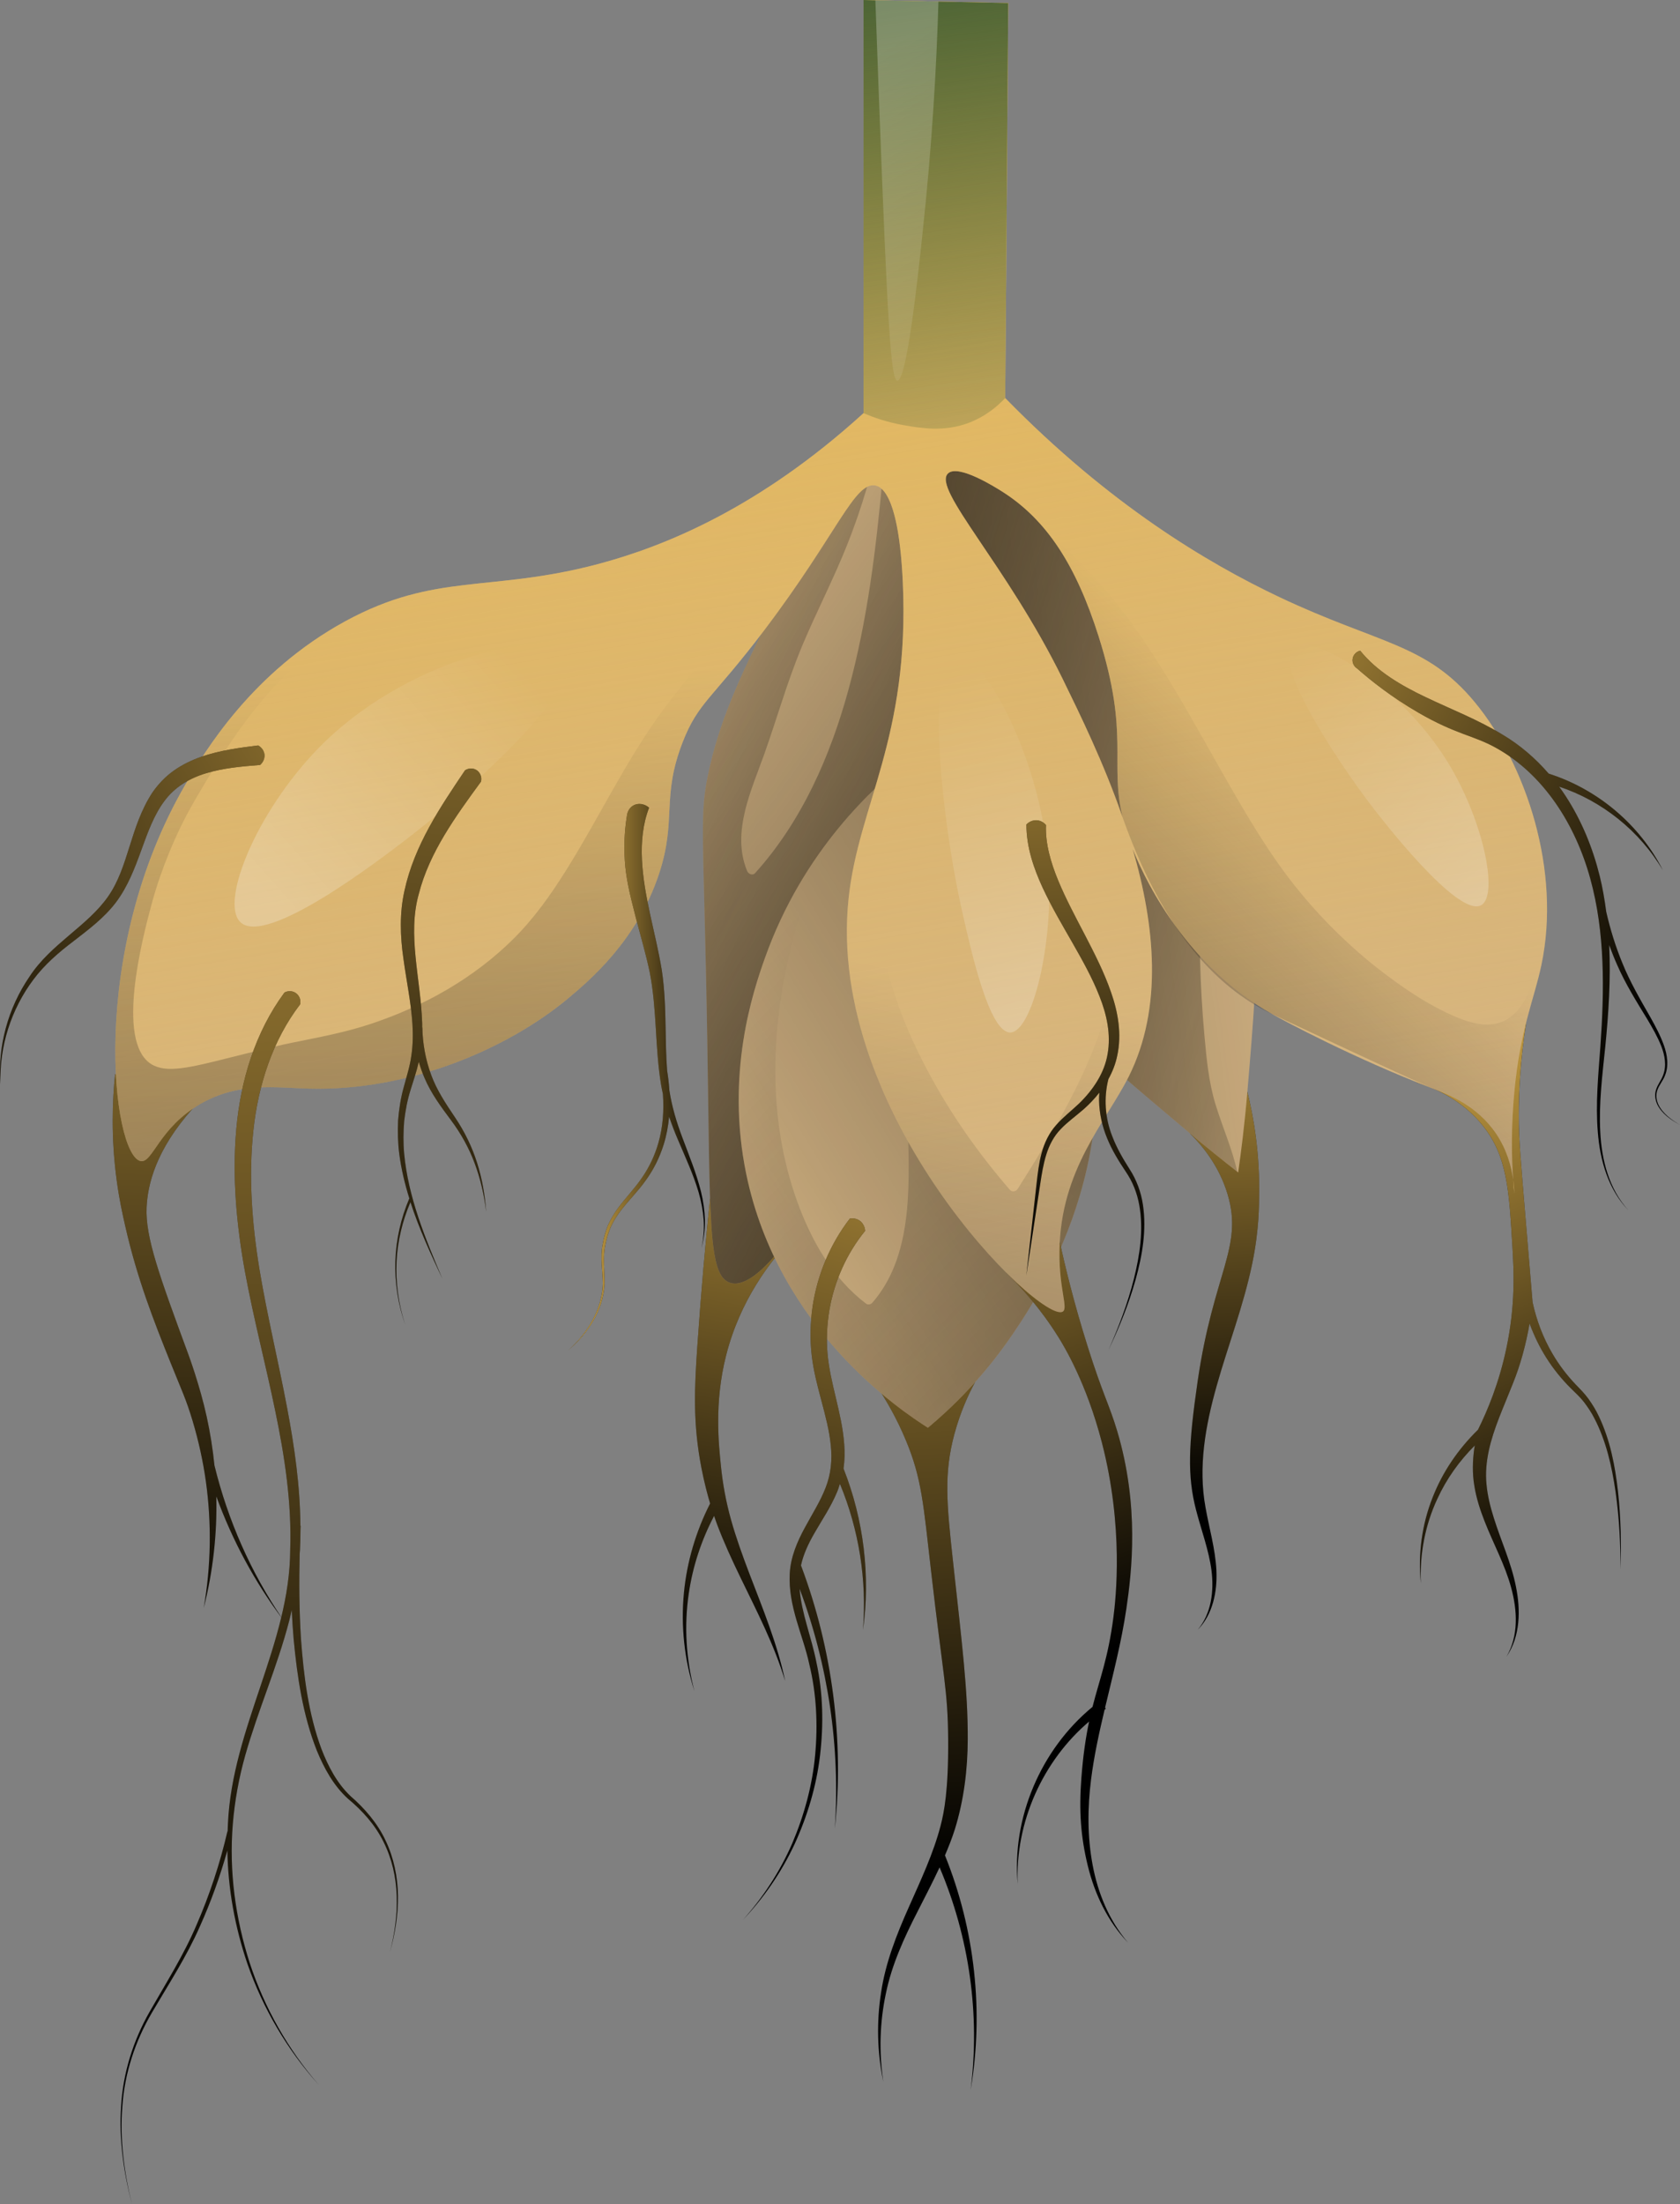 <svg width="482" height="632" viewBox="0 0 482 632" fill="none" xmlns="http://www.w3.org/2000/svg">
<rect x="0" y="0" width="482" height="632" fill="#808080" stroke="none"/>
<path d="M81.149 464.36C71.959 450.925 65.35 435.863 61.521 420.183C61.058 415.541 60.319 410.913 59.322 406.333C57.393 397.453 54.106 388.556 54.106 388.556C45.801 366.034 41.65 354.774 42.062 346.178C42.374 339.715 44.649 329.799 55.286 317.879C47.865 314.585 40.445 311.292 33.024 307.999C32.257 315.375 31.78 326.073 33.527 338.811C34.257 344.138 35.133 348.044 35.897 351.422C39.372 366.762 44.155 378.831 48.876 390.608C52.078 398.597 53.373 401.142 55.244 407.395C56.957 413.116 58.261 418.983 59.086 424.938C60.732 436.85 60.541 449.082 58.449 461.072C61.094 450.695 62.313 439.901 62.061 429.083C66.675 441.733 73.094 453.682 81.149 464.36Z" fill="black"/>
<path d="M214.955 451.116C213.031 446.052 211.188 440.98 209.748 435.846C208.31 430.712 207.346 425.522 206.826 420.273C206.239 414.361 204.844 402.373 208.324 388.655C212.365 372.725 221.098 361.541 227.019 355.272C219.252 351.419 211.486 347.567 203.72 343.711C202.464 355.755 201.17 369.968 200.063 386.072C199.251 397.877 198.726 408.024 201.265 421.054C202.094 425.306 203.035 428.773 203.737 431.131C199.661 439.14 197.072 447.859 196.223 456.728C195.294 466.254 196.358 475.909 199.232 484.935C196.808 475.777 196.246 466.175 197.617 456.896C198.751 449.115 201.257 441.582 204.88 434.677C205.167 435.506 205.442 436.341 205.751 437.159C207.703 442.343 210.014 447.32 212.382 452.226C217.123 462.025 222.14 471.632 225.274 482.068C223.05 471.407 218.814 461.226 214.955 451.116Z" fill="black"/>
<path d="M357.872 313.104C359.631 320.203 361.504 330.594 361.243 343.225C361.206 345.004 361.33 352.375 359.285 362.255C356.741 374.565 352.283 385.921 349.073 397.377C345.854 408.794 343.716 420.633 345.879 432.317C346.904 438.162 348.674 444.091 348.988 450.27C349.283 456.343 347.974 462.941 343.641 467.327C347.601 462.615 348.309 456.188 347.59 450.388C346.831 444.485 344.669 438.864 343.135 432.913C340.624 423.176 340.95 414.35 343.61 396.065C348.137 364.952 356.752 357.694 352.213 342.478C349.736 334.171 344.789 328.349 341.388 324.977C346.885 321.02 352.379 317.064 357.872 313.104Z" fill="black"/>
<path d="M464.209 427.7C463.383 420.324 461.959 412.88 458.676 406.046C457.878 404.332 456.859 402.716 455.763 401.157C454.651 399.611 453.244 398.214 451.999 396.927C449.491 394.28 447.275 391.369 445.441 388.233C442.728 383.647 440.843 378.623 439.706 373.433C439.231 367.731 438.588 360.035 438.026 353.364C436.141 330.951 435.742 326.595 435.742 319.952C435.74 313.666 436.093 304.449 437.874 293.156C427.358 298.886 416.839 304.618 406.323 310.348C411.441 311.927 419.55 315.327 425.578 322.968C432.394 331.611 432.953 341.126 433.914 357.469C434.327 364.486 434.827 374.197 432.172 386.688C430.074 396.562 426.797 404.447 424.033 409.991C418.429 415.462 413.916 422.021 411.084 429.251C407.922 437.13 406.812 445.729 407.646 454.055C407.276 445.693 408.871 437.291 412.374 429.805C414.997 424.067 418.71 418.893 423.139 414.484C423.097 414.743 423.024 414.99 422.988 415.252C422.482 418.806 422.387 422.51 422.999 426.079C423.566 429.647 424.679 433.031 425.954 436.273C428.49 442.765 431.816 448.756 433.566 455.294C435.318 461.718 435.77 469.027 432.212 475.052C436.197 469.288 436.299 461.693 434.933 454.974C433.582 448.106 430.611 441.764 428.603 435.332C427.586 432.12 426.774 428.875 426.485 425.635C426.156 422.403 426.465 419.177 427.139 415.988C428.515 409.589 431.4 403.472 433.95 396.989C436.24 391.378 437.807 385.496 438.843 379.511C440.102 382.945 441.686 386.255 443.643 389.338C445.66 392.547 448.064 395.506 450.744 398.158C452.117 399.496 453.393 400.679 454.505 402.115C455.583 403.556 456.606 405.057 457.426 406.687C460.802 413.167 462.468 420.492 463.513 427.79C464.555 435.118 464.925 442.545 464.962 449.967C465.156 442.545 465.024 435.102 464.209 427.7Z" fill="black"/>
<path d="M464.209 427.7C463.383 420.324 461.959 412.88 458.676 406.046C457.878 404.332 456.859 402.716 455.763 401.157C454.651 399.611 453.244 398.214 451.999 396.927C449.491 394.28 447.275 391.369 445.441 388.233C442.728 383.647 440.843 378.623 439.706 373.433C439.231 367.731 438.588 360.035 438.026 353.364C436.141 330.951 435.742 326.595 435.742 319.952C435.74 313.666 436.093 304.449 437.874 293.156C427.358 298.886 416.839 304.618 406.323 310.348C411.441 311.927 419.55 315.327 425.578 322.968C432.394 331.611 432.953 341.126 433.914 357.469C434.327 364.486 434.827 374.197 432.172 386.688C430.074 396.562 426.797 404.447 424.033 409.991C418.429 415.462 413.916 422.021 411.084 429.251C407.922 437.13 406.812 445.729 407.646 454.055C407.276 445.693 408.871 437.291 412.374 429.805C414.997 424.067 418.71 418.893 423.139 414.484C423.097 414.743 423.024 414.99 422.988 415.252C422.482 418.806 422.387 422.51 422.999 426.079C423.566 429.647 424.679 433.031 425.954 436.273C428.49 442.765 431.816 448.756 433.566 455.294C435.318 461.718 435.77 469.027 432.212 475.052C436.197 469.288 436.299 461.693 434.933 454.974C433.582 448.106 430.611 441.764 428.603 435.332C427.586 432.12 426.774 428.875 426.485 425.635C426.156 422.403 426.465 419.177 427.139 415.988C428.515 409.589 431.4 403.472 433.95 396.989C436.24 391.378 437.807 385.496 438.843 379.511C440.102 382.945 441.686 386.255 443.643 389.338C445.66 392.547 448.064 395.506 450.744 398.158C452.117 399.496 453.393 400.679 454.505 402.115C455.583 403.556 456.606 405.057 457.426 406.687C460.802 413.167 462.468 420.492 463.513 427.79C464.555 435.118 464.925 442.545 464.962 449.967C465.156 442.545 465.024 435.102 464.209 427.7Z" fill="url(#paint0_linear_3316_579091)"/>
<path d="M271.116 532.028C272.15 529.612 273.122 527.161 273.933 524.618C276.543 516.227 277.627 507.412 277.652 498.715C277.697 484.705 276.034 471.593 273.405 447.57C271.616 431.218 270.76 422.583 273.824 411.197C275.563 404.74 277.947 399.687 279.725 396.38C270.467 396.942 261.21 397.504 251.952 398.069C254.194 401.469 257.224 406.555 259.94 413.099C264.459 423.988 264.923 431.238 267.145 450.636C270.644 481.209 271.934 484.55 272.032 498.814C272.133 513.4 270.858 519.664 269.88 523.449C267.813 531.449 264.176 539.123 260.721 546.924C257.249 554.699 254.042 562.848 252.781 571.385C251.455 579.883 251.674 588.577 253.43 596.909C252.138 588.493 252.407 579.883 254.163 571.638C255.859 563.352 259.387 555.669 263.257 548.13C265.375 543.968 267.563 539.784 269.571 535.473C278.051 555.382 281.267 577.635 278.472 599.339C282.295 576.918 279.722 553.351 271.116 532.028Z" fill="black"/>
<path d="M81.149 464.36C71.959 450.925 65.35 435.863 61.521 420.183C61.058 415.541 60.319 410.913 59.322 406.333C57.393 397.453 54.106 388.556 54.106 388.556C45.801 366.034 41.65 354.774 42.062 346.178C42.374 339.715 44.649 329.799 55.286 317.879C47.865 314.585 40.445 311.292 33.024 307.999C32.257 315.375 31.78 326.073 33.527 338.811C34.257 344.138 35.133 348.044 35.897 351.422C39.372 366.762 44.155 378.831 48.876 390.608C52.078 398.597 53.373 401.142 55.244 407.395C56.957 413.116 58.261 418.983 59.086 424.938C60.732 436.85 60.541 449.082 58.449 461.072C61.094 450.695 62.313 439.901 62.061 429.083C66.675 441.733 73.094 453.682 81.149 464.36Z" fill="url(#paint1_linear_3316_579091)"/>
<path d="M214.955 451.116C213.031 446.052 211.188 440.98 209.748 435.846C208.31 430.712 207.346 425.522 206.826 420.273C206.239 414.361 204.844 402.373 208.324 388.655C212.365 372.725 221.098 361.541 227.019 355.272C219.252 351.419 211.486 347.567 203.72 343.711C202.464 355.755 201.17 369.968 200.063 386.072C199.251 397.877 198.726 408.024 201.265 421.054C202.094 425.306 203.035 428.773 203.737 431.131C199.661 439.14 197.072 447.859 196.223 456.728C195.294 466.254 196.358 475.909 199.232 484.935C196.808 475.777 196.246 466.175 197.617 456.896C198.751 449.115 201.257 441.582 204.88 434.677C205.167 435.506 205.442 436.341 205.751 437.159C207.703 442.343 210.014 447.32 212.382 452.226C217.123 462.025 222.14 471.632 225.274 482.068C223.05 471.407 218.814 461.226 214.955 451.116Z" fill="url(#paint2_linear_3316_579091)"/>
<path d="M357.872 313.104C359.631 320.203 361.504 330.594 361.243 343.225C361.206 345.004 361.33 352.375 359.285 362.255C356.741 374.565 352.283 385.921 349.073 397.377C345.854 408.794 343.716 420.633 345.879 432.317C346.904 438.162 348.674 444.091 348.988 450.27C349.283 456.343 347.974 462.941 343.641 467.327C347.601 462.615 348.309 456.188 347.59 450.388C346.831 444.485 344.669 438.864 343.135 432.913C340.624 423.176 340.95 414.35 343.61 396.065C348.137 364.952 356.752 357.694 352.213 342.478C349.736 334.171 344.789 328.349 341.388 324.977C346.885 321.02 352.379 317.064 357.872 313.104Z" fill="url(#paint3_linear_3316_579091)"/>
<path d="M271.116 532.028C272.15 529.612 273.122 527.161 273.933 524.618C276.543 516.227 277.627 507.412 277.652 498.715C277.697 484.705 276.034 471.593 273.405 447.57C271.616 431.218 270.76 422.583 273.824 411.197C275.563 404.74 277.947 399.687 279.725 396.38C270.467 396.942 261.21 397.504 251.952 398.069C254.194 401.469 257.224 406.555 259.94 413.099C264.459 423.988 264.923 431.238 267.145 450.636C270.644 481.209 271.934 484.55 272.032 498.814C272.133 513.4 270.858 519.664 269.88 523.449C267.813 531.449 264.176 539.123 260.721 546.924C257.249 554.699 254.042 562.848 252.781 571.385C251.455 579.883 251.674 588.577 253.43 596.909C252.138 588.493 252.407 579.883 254.163 571.638C255.859 563.352 259.387 555.669 263.257 548.13C265.375 543.968 267.563 539.784 269.571 535.473C278.051 555.382 281.267 577.635 278.472 599.339C282.295 576.918 279.722 553.351 271.116 532.028Z" fill="url(#paint4_linear_3316_579091)"/>
<path d="M233.257 152.812C216.208 185.594 207.68 201.985 203.585 220.095C200.425 234.067 201.9 236.503 202.925 298.594C203.779 350.135 203.051 365.905 209.517 367.855C217.792 370.353 231.234 348.236 236.551 339.491C247.042 322.229 278.523 265.222 273.475 171.283C272.557 154.172 270.082 129.483 262.926 100.043C255.581 112.154 245 130.236 233.257 152.812Z" fill="#D4B484"/>
<path d="M233.257 152.812C216.208 185.594 207.68 201.985 203.585 220.095C200.425 234.067 201.9 236.503 202.925 298.594C203.779 350.135 203.051 365.905 209.517 367.855C217.792 370.353 231.234 348.236 236.551 339.491C247.042 322.229 278.523 265.222 273.475 171.283C272.557 154.172 270.082 129.483 262.926 100.043C255.581 112.154 245 130.236 233.257 152.812Z" fill="url(#paint5_linear_3316_579091)"/>
<path d="M273.478 171.283C272.56 154.172 270.085 129.483 262.928 100.043C261.274 102.768 259.434 105.843 257.477 109.156C256.881 116.375 255.836 123.551 254.193 130.619C253.994 131.476 253.749 132.319 253.536 133.17C253.432 134.373 253.339 135.578 253.23 136.781C251.368 157.272 248.876 177.855 243.436 197.745C238.209 216.856 230.049 235.486 216.68 250.334C215.899 251.202 214.702 250.615 214.331 249.713C209.762 238.555 215.643 226.485 219.368 215.984C223.03 205.66 225.982 195.083 230.24 184.978C234.358 175.211 239.259 165.811 243.166 155.942C246.289 148.055 248.854 140.035 250.834 131.892C251.213 127.485 251.57 123.079 251.932 118.673C246.343 128.399 240.003 139.833 233.257 152.809C216.208 185.591 207.68 201.982 203.585 220.093C200.425 234.064 201.9 236.5 202.925 298.591C203.779 350.132 203.051 365.902 209.517 367.852C217.792 370.35 231.234 348.233 236.551 339.488C247.045 322.229 278.525 265.219 273.478 171.283Z" fill="url(#paint6_linear_3316_579091)"/>
<path d="M260.291 218.117C250.963 225.474 230.434 243.731 219.413 274.846C216.11 284.17 208.074 307.796 214.138 336.852C223.376 381.11 258.328 404.416 266.226 409.413C272.408 404.242 281.098 396.037 289.303 384.347C295.443 375.597 324.575 334.084 311.062 284.083C300.279 244.2 269.012 223.487 260.291 218.117Z" fill="#D4B484"/>
<path d="M260.291 218.117C250.963 225.474 230.434 243.731 219.413 274.846C216.11 284.17 208.074 307.796 214.138 336.852C223.376 381.11 258.328 404.416 266.226 409.413C272.408 404.242 281.098 396.037 289.303 384.347C295.443 375.597 324.575 334.084 311.062 284.083C300.279 244.2 269.012 223.487 260.291 218.117Z" fill="url(#paint7_linear_3316_579091)"/>
<path d="M311.059 284.08C300.653 245.577 271.209 224.985 261.333 218.772C261.002 219.258 260.696 219.764 260.356 220.244V255.943C260.356 278.876 259.982 301.842 260.533 324.766C260.923 340.997 261.656 360.617 250.211 373.633C249.837 374.057 248.972 374.203 248.508 373.852C238.832 366.504 232.678 355.587 228.642 344.31C220.387 321.242 221.05 296.27 226.693 272.671C228.229 266.25 230.038 259.748 232.824 253.743C235.366 248.266 238.771 243.256 242.444 238.484C246.697 232.957 251.286 227.666 255.491 222.105C245.107 231.15 228.814 248.305 219.413 274.843C216.11 284.167 208.074 307.794 214.138 336.849C223.376 381.107 258.328 404.414 266.226 409.41C272.408 404.239 281.098 396.034 289.303 384.344C295.443 375.594 324.575 334.081 311.059 284.08Z" fill="url(#paint8_linear_3316_579091)"/>
<path d="M351.28 206.245C363.923 241.634 361.125 274.689 357.872 313.107C357.052 322.788 356.016 330.771 355.235 336.194C350.64 332.617 346.02 328.883 341.388 324.979C313.814 301.752 295.69 286.628 285.345 268.911C271.669 245.492 285.053 240.822 274 187.794C265.622 147.591 253.129 127.235 260.948 121.152C268.341 115.402 286.873 127.851 294.575 133.024C333.964 159.486 349.039 199.97 351.28 206.245Z" fill="#D4B484"/>
<path d="M351.28 206.245C363.923 241.634 361.125 274.689 357.872 313.107C357.052 322.788 356.016 330.771 355.235 336.194C350.64 332.617 346.02 328.883 341.388 324.979C313.814 301.752 295.69 286.628 285.345 268.911C271.669 245.492 285.053 240.822 274 187.794C265.622 147.591 253.129 127.235 260.948 121.152C268.341 115.402 286.873 127.851 294.575 133.024C333.964 159.486 349.039 199.97 351.28 206.245Z" fill="url(#paint9_linear_3316_579091)"/>
<path d="M348.767 316.78C346.775 310.334 346.168 303.592 345.553 296.902C344.907 289.871 344.514 282.818 344.317 275.762C343.93 261.76 344.315 247.743 345.278 233.772C345.34 232.864 346.126 232.173 347.056 232.417C351.907 233.693 355.898 236.891 359.24 240.581C357.886 229.206 355.423 217.85 351.277 206.245C349.036 199.97 333.964 159.486 294.574 133.024C286.873 127.851 268.341 115.399 260.948 121.152C253.129 127.235 265.622 147.591 274 187.794C285.053 240.822 271.669 245.492 285.345 268.911C295.692 286.628 313.814 301.755 341.388 324.98C345.935 328.81 350.471 332.477 354.985 335.995C353.499 329.411 350.755 323.223 348.767 316.78Z" fill="url(#paint10_linear_3316_579091)"/>
<path d="M313.039 510.2C313.893 503.484 315.342 496.872 316.915 490.243C317.036 490.161 317.149 490.069 317.269 489.987L317.05 489.675C319.275 480.352 321.73 470.994 323.165 461.263C324.721 450.706 326.926 431.772 320.522 410.34C318.275 402.823 316.404 399.881 312.076 386.188C308.088 373.57 305.56 363.047 304.046 356.12C298.948 359.076 293.85 362.035 288.755 364.992C292.999 369.105 298.513 375.181 303.655 383.409C305.248 385.957 311.719 396.576 316.137 413.656C322.426 437.971 320.143 458.346 319.44 463.767C317.927 475.445 315.511 481.369 313.449 489.442C298.479 501.764 290.255 521.417 291.985 540.298C291.199 522.505 299.229 504.872 312.472 493.646C311.553 497.979 310.761 503.093 310.247 509.922C309.551 519.167 310.034 526.605 312.101 535.046C314.095 543.198 317.845 551.041 323.642 557.057C318.193 550.717 314.975 542.813 313.472 534.745C311.952 526.647 312.009 518.329 313.039 510.2Z" fill="black"/>
<path d="M313.039 510.2C313.893 503.484 315.342 496.872 316.915 490.243C317.036 490.161 317.149 490.069 317.269 489.987L317.05 489.675C319.275 480.352 321.73 470.994 323.165 461.263C324.721 450.706 326.926 431.772 320.522 410.34C318.275 402.823 316.404 399.881 312.076 386.188C308.088 373.57 305.56 363.047 304.046 356.12C298.948 359.076 293.85 362.035 288.755 364.992C292.999 369.105 298.513 375.181 303.655 383.409C305.248 385.957 311.719 396.576 316.137 413.656C322.426 437.971 320.143 458.346 319.44 463.767C317.927 475.445 315.511 481.369 313.449 489.442C298.479 501.764 290.255 521.417 291.985 540.298C291.199 522.505 299.229 504.872 312.472 493.646C311.553 497.979 310.761 503.093 310.247 509.922C309.551 519.167 310.034 526.605 312.101 535.046C314.095 543.198 317.845 551.041 323.642 557.057C318.193 550.717 314.975 542.813 313.472 534.745C311.952 526.647 312.009 518.329 313.039 510.2Z" fill="url(#paint11_linear_3316_579091)"/>
<path d="M434.479 342.43C434.366 341.194 434.226 339.817 434.142 338.356C434.338 339.845 434.45 341.222 434.479 342.43Z" fill="#D4B484"/>
<path d="M423.216 201.479C409.228 184.478 395.746 184.788 367.041 171.215C346.509 161.492 318.281 144.716 288.396 114.143C288.676 76.377 288.957 38.638 289.266 0.871C282.581 0.731 275.925 0.59 269.24 0.45C263.201 0.309 257.19 0.197 251.152 0.084C250.028 0.056 248.876 0.028 247.753 4.57764e-05V118.471C217.84 145.672 190.707 156.659 171.692 161.717C140.655 169.979 125.039 164.021 99.086 178.128C72.431 192.656 58.836 215.332 53.275 224.83C24.991 273.331 32.266 331.274 40.327 332.932C43.809 333.635 45.523 323.406 57.6 316.493C68.639 310.199 79.115 311.913 88.722 312.166C117.399 312.925 145.683 300.757 163.069 286.23C168.967 281.284 182.787 269.735 189.106 250.514C194.246 234.89 189.64 228.736 195.903 212.719C200.369 201.31 204.302 200.467 219.244 180.741C240.338 152.894 245.225 137.888 251.236 139.237C252.865 139.574 257.864 141.878 259.016 166.888C261.066 211.651 246.264 230.816 243.456 257.708C236.939 319.528 298.254 379.354 304.827 376.15C306.624 375.279 303.844 369.912 303.956 358.869C304.209 335.321 317.241 321.861 323.842 308.71C333.757 288.899 331.313 265.154 324.965 243.433C327.044 248.659 338.504 276.057 365.131 290.866C368.333 292.636 388.106 303.343 411.138 312.166C415.379 313.796 423.749 316.915 429.282 325.148C432.316 329.672 433.608 334.421 434.142 338.355C433.664 331.78 433.524 323.097 434.479 313.037C436.164 295.053 440.152 286.623 442.231 276.732C447.961 249.643 437.821 219.21 423.216 201.479ZM304.827 194.566C288.789 161.97 267.442 140.192 271.964 135.781C274.857 132.942 285.643 139.771 287.525 140.951C300.305 149.044 308.731 162.111 315.191 182.455C324.207 210.893 318.253 218.339 322.072 234.356C316.652 218.648 309.714 204.57 304.827 194.566Z" fill="#D4B484"/>
<path d="M434.479 342.43C434.366 341.194 434.226 339.817 434.142 338.356C434.338 339.845 434.45 341.222 434.479 342.43Z" fill="url(#paint12_linear_3316_579091)"/>
<path d="M423.216 201.479C409.228 184.478 395.746 184.788 367.041 171.215C346.509 161.492 318.281 144.716 288.396 114.143C288.676 76.377 288.957 38.638 289.266 0.871C282.581 0.731 275.925 0.59 269.24 0.45C263.201 0.309 257.19 0.197 251.152 0.084C250.028 0.056 248.876 0.028 247.753 4.57764e-05V118.471C217.84 145.672 190.707 156.659 171.692 161.717C140.655 169.979 125.039 164.021 99.086 178.128C72.431 192.656 58.836 215.332 53.275 224.83C24.991 273.331 32.266 331.274 40.327 332.932C43.809 333.635 45.523 323.406 57.6 316.493C68.639 310.199 79.115 311.913 88.722 312.166C117.399 312.925 145.683 300.757 163.069 286.23C168.967 281.284 182.787 269.735 189.106 250.514C194.246 234.89 189.64 228.736 195.903 212.719C200.369 201.31 204.302 200.467 219.244 180.741C240.338 152.894 245.225 137.888 251.236 139.237C252.865 139.574 257.864 141.878 259.016 166.888C261.066 211.651 246.264 230.816 243.456 257.708C236.939 319.528 298.254 379.354 304.827 376.15C306.624 375.279 303.844 369.912 303.956 358.869C304.209 335.321 317.241 321.861 323.842 308.71C333.757 288.899 331.313 265.154 324.965 243.433C327.044 248.659 338.504 276.057 365.131 290.866C368.333 292.636 388.106 303.343 411.138 312.166C415.379 313.796 423.749 316.915 429.282 325.148C432.316 329.672 433.608 334.421 434.142 338.355C433.664 331.78 433.524 323.097 434.479 313.037C436.164 295.053 440.152 286.623 442.231 276.732C447.961 249.643 437.821 219.21 423.216 201.479ZM304.827 194.566C288.789 161.97 267.442 140.192 271.964 135.781C274.857 132.942 285.643 139.771 287.525 140.951C300.305 149.044 308.731 162.111 315.191 182.455C324.207 210.893 318.253 218.339 322.072 234.356C316.652 218.648 309.714 204.57 304.827 194.566Z" fill="url(#paint13_linear_3316_579091)"/>
<path d="M442.231 276.732C440.152 286.623 436.164 295.053 434.478 313.037C433.495 323.181 433.692 331.892 434.141 338.524C433.636 334.562 432.372 329.729 429.282 325.148C423.749 316.915 415.379 313.796 411.138 312.166C411.138 312.166 407.571 310.845 365.13 290.866C351.592 284.487 334.936 270.212 322.353 235.143C322.241 234.862 322.156 234.581 322.044 234.3C318.28 218.311 324.207 210.865 315.191 182.455C311.315 170.316 306.765 160.762 300.979 153.315C304.152 155.844 307.214 158.57 310.107 161.464C318.617 169.979 325.752 179.701 332.184 189.846C338.7 200.102 344.542 210.752 350.553 221.318C357.013 232.642 363.529 244.023 371.675 254.223C380.382 265.126 390.634 274.765 402.094 282.717C406.84 286.033 411.896 289.096 417.233 291.4C420.687 292.889 424.507 294.154 428.299 293.676C437.343 292.496 440.236 281.34 441.444 273.865C442.82 265.351 443.27 256.78 442.933 248.21C444.253 257.68 444.197 267.402 442.231 276.732Z" fill="url(#paint14_linear_3316_579091)"/>
<path d="M323.842 308.71C317.241 321.861 304.209 335.321 303.956 358.869C303.843 369.912 306.624 375.279 304.827 376.15C298.254 379.354 236.939 319.528 243.455 257.708C246.18 231.631 260.139 212.747 259.1 170.794C262.611 191.138 257.471 212.663 254.381 232.867C252.499 245.372 251.095 258.073 253.117 270.634C255.168 283.223 259.943 295.306 265.869 306.518C272.414 318.966 280.559 330.6 289.772 341.222C290.389 341.924 291.513 341.643 291.962 340.941C304.124 321.776 315.977 301.825 319.966 279.176C324.263 254.617 319.376 230.254 310.893 207.155C314.601 215.164 318.618 224.409 322.044 234.3C322.157 234.581 322.241 234.862 322.353 235.143C323.083 237.166 324.038 240.004 324.965 243.405C327.858 254.026 337.211 281.958 323.842 308.71Z" fill="url(#paint15_linear_3316_579091)"/>
<path d="M232.49 161.245C231.4 160.233 209.981 177.189 190.805 202.819C179.823 217.496 172.06 234.202 162.339 249.679C157.901 256.747 153.123 263.474 147.169 269.355C141.517 274.939 135.108 279.758 128.26 283.773C121.376 287.811 114.023 291.051 106.459 293.578C98.996 296.067 91.423 297.458 83.741 299.012C82.053 299.355 80.374 299.737 78.7 300.142C71.942 301.772 67.327 302.921 65.861 303.289C54.691 306.107 47.719 307.867 43.38 305.127C32.984 298.56 41.079 268.301 43.498 259.261C46.419 248.342 50.899 239.015 51.685 237.397C53.098 234.485 54.73 231.417 56.957 227.666C62.322 218.637 70.344 205.14 81.194 194.305C87.632 187.876 101.043 176.411 123.895 169.189C116.163 170.678 108.279 173.14 99.1 178.139C72.439 192.658 58.836 215.33 53.289 224.836C24.994 273.32 32.265 331.277 40.324 332.929C43.812 333.643 45.531 323.406 57.612 316.499C68.639 310.193 79.11 311.921 88.727 312.174C117.41 312.93 145.68 300.76 163.061 286.232C168.967 281.295 182.8 269.734 189.117 250.514C194.255 234.882 189.637 228.745 195.906 212.73C200.383 201.299 204.29 200.456 219.244 180.735C221.193 178.164 222.665 176.166 223.71 174.711C229.159 167.126 233.026 161.742 232.49 161.245Z" fill="url(#paint16_linear_3316_579091)"/>
<path opacity="0.25" d="M162.173 188.286C157.064 180.027 118.654 188.418 93.698 212.227C74.422 230.619 62.656 258.702 69.052 264.505C76.514 271.274 108.119 247.139 116.376 240.833C134.209 227.21 167.757 197.309 162.173 188.286Z" fill="url(#paint17_linear_3316_579091)"/>
<path opacity="0.25" d="M274.001 187.791C281.166 186.041 298.251 215.807 300.737 246.748C302.633 270.336 296.145 295.862 289.892 296.067C283.91 296.261 278.725 273.247 276.09 261.546C269.596 232.71 265.858 189.781 274.001 187.791Z" fill="url(#paint18_linear_3316_579091)"/>
<path opacity="0.25" d="M370.737 185.594C375.647 181.089 401.102 195.676 415.104 218.142C425.516 234.848 430.077 256.687 424.963 259.568C418.292 263.325 396.002 234.359 393.415 230.965C383.331 217.749 365.468 190.43 370.737 185.594Z" fill="url(#paint19_linear_3316_579091)"/>
<path d="M289.266 0.871C288.957 38.638 288.676 76.377 288.395 114.143C284.379 118.415 280.306 120.354 277.947 121.253C270.813 123.922 264.352 122.798 259.156 121.899C254.241 121.028 250.365 119.595 247.753 118.471V4.57764e-05C248.876 0.028 250.028 0.056 251.151 0.084C257.19 0.197 263.201 0.309 269.24 0.45C275.924 0.59 282.581 0.731 289.266 0.871Z" fill="url(#paint20_linear_3316_579091)"/>
<path opacity="0.25" d="M269.24 0.45C268.706 19.108 267.414 41.617 264.661 67.047C263.313 79.805 260.139 109.254 257.471 109.142C255.645 109.085 254.69 94.867 252.163 27.904C251.797 17.9 251.46 8.599 251.151 0.084C257.19 0.197 263.201 0.309 269.24 0.45Z" fill="url(#paint21_linear_3316_579091)"/>
<path d="M74.619 219.354C69.285 219.772 64.041 220.247 59.199 221.708C54.348 223.139 50.078 225.727 47.135 229.737C41.113 237.815 40.152 249.55 33.271 258.747C29.83 263.28 25.345 266.579 21.112 269.872C16.812 273.123 12.801 276.591 9.602 280.871C3.212 289.371 -0.28 300.159 0.159 310.963C-0.749 300.187 2.265 289.087 8.464 280.047C14.545 270.696 25.075 265.576 31.004 257.089C36.984 248.572 37.268 237.138 43.706 227.292C45.357 224.892 47.452 222.681 49.873 220.975C52.292 219.264 54.96 217.991 57.668 217.035C63.114 215.138 68.686 214.425 74.068 213.759C74.192 213.821 75.658 214.607 75.868 216.324C76.09 218.145 74.697 219.292 74.619 219.354Z" fill="black"/>
<path d="M136.866 333.398C135.422 328.826 133.262 324.443 130.577 320.458C127.906 316.482 125.286 312.582 123.701 308.209C122.092 303.859 121.258 299.237 121.174 294.626L121.134 294.628C121.131 294.221 121.137 293.814 121.129 293.409C120.693 280.553 116.828 268.051 120.165 256.297C123.179 244.489 130.605 234.249 137.998 224.136C138.329 222.818 137.773 221.45 136.658 220.778C135.67 220.183 134.4 220.227 133.411 220.893C126.387 231.327 118.898 242.323 116.062 255.339C114.584 261.802 114.82 268.557 115.739 274.86C116.592 281.208 117.921 287.365 118.323 293.538C118.516 296.618 118.472 299.698 118.017 302.716C117.623 305.734 116.646 308.707 115.823 311.792C114.958 314.878 114.469 318.112 114.211 321.313C114.067 324.53 114.146 327.748 114.556 330.92C115.126 335.281 116.151 339.51 117.438 343.649C115.014 349.326 113.629 355.44 113.433 361.591C113.228 367.832 114.222 374.085 116.281 379.952C114.334 374.048 113.464 367.796 113.784 361.605C114.079 355.789 115.472 350.059 117.758 344.723C120.213 352.304 123.581 359.577 126.946 366.737C122.011 355.159 117.106 343.276 115.952 330.768C115.666 327.658 115.711 324.538 115.96 321.447C116.328 318.362 116.896 315.341 117.845 312.368C118.626 309.806 119.547 307.206 120.148 304.472C120.606 306.006 121.117 307.521 121.747 308.993C123.648 313.534 126.603 317.474 129.42 321.256C132.248 325.044 134.549 329.181 136.2 333.626C137.855 338.063 138.908 342.731 139.492 347.46C139.144 342.711 138.321 337.973 136.866 333.398Z" fill="black"/>
<path d="M327.914 345.465C327.378 341.854 326.072 338.282 324.064 335.219C322.137 332.182 320.353 329.111 319.106 325.812C317.031 320.579 316.64 314.793 318.011 309.426C319.171 307.333 320.061 305.085 320.55 302.679C321.878 296.534 320.761 290.172 318.752 284.504C316.769 278.766 314.028 273.441 311.315 268.2C308.587 262.971 305.818 257.817 303.622 252.543C301.448 247.291 299.875 241.828 300.094 236.573C299.931 236.374 299.055 235.354 297.555 235.219C295.777 235.059 294.614 236.278 294.479 236.427C294.488 243.011 296.611 249.036 299.122 254.518C301.678 260.017 304.703 265.129 307.618 270.221C310.52 275.31 313.379 280.385 315.455 285.707C317.567 290.99 318.747 296.66 317.792 302.131C316.918 307.628 313.615 312.543 309.528 316.491C307.447 318.463 305.063 320.284 303.037 322.588C300.965 324.879 299.614 327.77 298.838 330.667C298.055 333.584 297.718 336.546 297.389 339.468L296.409 348.241L294.448 365.79L297.105 348.334L298.434 339.606C298.875 336.7 299.327 333.806 300.187 331.063C301.046 328.321 302.363 325.789 304.335 323.771C306.284 321.717 308.669 320.031 310.941 318.053C312.539 316.628 314.056 315.043 315.407 313.318C315.357 314.071 315.312 314.824 315.326 315.58C315.396 319.309 316.23 322.987 317.634 326.388C319.019 329.799 320.954 332.938 322.951 335.922C324.965 338.844 326.26 342.141 326.875 345.636C328.111 352.639 327.035 359.906 325.294 366.827C323.533 373.787 320.952 380.534 318.042 387.112C321.112 380.607 323.861 373.919 325.802 366.964C327.721 360.046 329.01 352.743 327.914 345.465Z" fill="black"/>
<path d="M202.248 349.823C202.156 347.1 201.771 344.38 201.119 341.727C199.802 336.419 197.701 331.367 195.811 326.309C194.114 321.838 192.757 317.322 192.047 312.663C191.923 310.75 191.701 308.844 191.392 306.962C191.089 302.907 191.027 298.816 190.957 294.696C190.864 289.273 190.704 283.768 189.881 278.26C188.982 272.758 187.665 267.503 186.533 262.229C184.261 251.812 182.626 240.98 186.227 231.605C184.893 230.434 183.059 230.195 181.694 230.973C180.317 231.757 179.983 233.249 179.93 233.508C179.421 236.554 178.885 241.221 179.27 246.878C179.579 251.399 180.41 255.429 182.435 263.204C183.809 268.476 185.351 273.694 186.421 278.859C187.429 284.046 187.825 289.402 188.148 294.806C188.474 300.206 188.78 305.686 189.673 311.115C189.808 311.98 190.005 312.835 190.187 313.689C190.524 318.427 190.204 323.192 188.89 327.756C187.881 331.268 186.325 334.629 184.236 337.647C182.194 340.707 179.565 343.368 177.315 346.429C176.197 347.96 175.206 349.604 174.439 351.357C173.725 353.128 173.189 354.968 172.908 356.845C172.166 360.608 172.908 364.424 172.95 368.085C172.759 375.538 168.476 382.425 162.917 387.3C168.585 382.549 173.091 375.757 173.478 368.097C173.52 364.309 172.883 360.608 173.689 356.975C174.001 355.159 174.562 353.403 175.284 351.725C176.057 350.068 177.04 348.519 178.158 347.058C180.402 344.144 183.121 341.517 185.314 338.4C187.553 335.326 189.266 331.85 190.404 328.208C191.224 325.592 191.718 322.909 191.968 320.2C192.727 322.453 193.575 324.668 194.502 326.82C196.622 331.825 198.917 336.728 200.439 341.902C201.192 344.487 201.686 347.142 201.894 349.831C202.074 352.526 201.807 355.232 201.276 357.891C201.925 355.266 202.313 352.554 202.248 349.823Z" fill="black"/>
<path d="M114.172 543.656C114.113 538.221 112.995 532.753 110.638 527.799C108.324 522.831 104.622 518.545 100.543 515.013C96.673 511.346 94.148 506.482 92.221 501.519C88.486 491.451 87.137 480.63 86.348 469.907C85.845 461.833 85.778 453.732 85.972 445.636C85.997 445.229 86.042 444.821 86.064 444.414C86.16 442.548 86.199 440.685 86.205 438.825C86.222 438.395 86.23 437.962 86.25 437.532L86.188 437.529C86.101 426.143 84.489 414.827 82.379 403.736C79.865 390.391 76.644 377.223 74.445 364.002C72.276 350.795 71.282 337.355 72.689 324.21C74.074 311.115 78.231 298.267 86.118 287.977C86.385 286.721 85.871 285.431 84.831 284.734C83.885 284.099 82.649 284.051 81.626 284.602C73.169 296.042 69.007 309.991 67.799 323.721C66.569 337.526 67.858 351.307 70.293 364.719C72.768 378.148 76.217 391.226 78.936 404.419C81.677 417.584 83.711 430.931 83.261 444.296C83.202 471.314 66.628 495.374 65.392 522.974C65.344 523.699 65.339 524.424 65.311 525.149L65.251 525.135C63.134 534.312 60.159 543.299 56.404 551.94C52.716 560.634 47.635 568.606 42.942 576.848C38.237 585.095 35.299 594.399 34.757 603.88C34.091 613.361 35.465 622.859 37.844 632C35.577 622.831 34.33 613.33 35.108 603.905C35.768 594.469 38.785 585.317 43.554 577.188C48.315 569.061 53.542 561.078 57.364 552.364C60.53 545.316 63.145 538.03 65.237 530.589C65.403 541.655 67.425 552.665 70.978 563.101C75.43 575.923 82.436 587.824 91.488 597.872C82.61 587.666 75.843 575.687 71.644 562.876C67.524 550.057 65.684 536.465 66.793 523.067C67.344 516.373 68.546 509.755 70.38 503.292C72.214 496.824 74.498 490.479 76.77 484.108C79.04 477.735 81.278 471.311 82.992 464.694C83.253 463.688 83.466 462.668 83.697 461.653C83.834 464.458 84.014 467.262 84.25 470.061C85.284 480.883 86.873 491.805 90.918 502.031C93.002 507.072 95.707 512.037 99.83 515.783C103.998 519.245 107.613 523.266 110.012 528.108C112.425 532.907 113.649 538.272 113.826 543.664C114.014 549.065 113.225 554.48 111.891 559.726C113.335 554.508 114.245 549.102 114.172 543.656Z" fill="black"/>
<path d="M475.739 316.606C475.169 315.285 475.032 313.759 475.565 312.43C476.065 311.09 477.065 309.954 477.635 308.538C478.857 305.692 478.357 302.463 477.36 299.687C476.343 296.868 474.93 294.246 473.49 291.67C470.557 286.538 467.6 281.486 465.423 276.057C463.479 271.334 461.979 266.438 460.836 261.465C460.384 258.025 459.8 254.594 458.963 251.191C456.966 243.149 453.789 235.329 449.205 228.298C448.604 227.371 447.972 226.46 447.318 225.567C459.544 229.619 470.431 238.217 477.116 249.606C470.563 236.63 458.536 226.362 444.329 221.841C440.579 217.51 436.181 213.7 431.249 210.758C424.058 206.354 416.312 203.393 409.076 199.934C401.849 196.508 394.985 192.464 390.244 186.594C389.084 186.861 388.213 187.817 388.067 188.972C387.932 190.037 388.44 191.099 389.365 191.683C393.232 195.095 399.145 199.844 407.026 204.402C417.764 210.612 422.738 210.864 429.097 214.38C442.947 222.037 452.017 236.54 456.244 251.902C460.541 267.436 460.308 283.945 459.151 300.131C458.555 308.24 457.746 316.446 458.421 324.634C459.044 332.735 461.443 341.123 467.198 347.058C461.623 340.952 459.513 332.612 459.12 324.586C458.685 316.465 459.715 308.37 460.55 300.251C461.513 290.599 462.148 280.778 461.684 270.993C462.389 272.91 463.136 274.815 463.968 276.678C466.347 282.138 469.515 287.193 472.574 292.198C474.082 294.716 475.548 297.259 476.613 299.959C477.658 302.629 478.205 305.638 477.141 308.339C476.658 309.685 475.689 310.851 475.189 312.298C474.658 313.745 474.86 315.367 475.495 316.718C476.854 319.444 479.455 321.161 482 322.563C479.503 321.088 476.967 319.273 475.739 316.606Z" fill="black"/>
<path d="M242.009 421.116C242.346 418.77 242.399 416.39 242.206 414.091C241.871 409.471 240.807 405.068 239.796 400.777C238.773 396.489 237.776 392.285 237.419 388.112C237.054 383.923 237.279 379.691 237.973 375.549C239.419 367.27 242.961 359.383 248.213 352.939C248.205 352.751 248.087 350.97 246.542 349.961C245.349 349.182 244.099 349.388 243.818 349.441C238.116 356.831 234.465 365.643 233.116 374.773C232.473 379.342 232.355 383.987 232.875 388.57C233.397 393.182 234.577 397.554 235.706 401.806C236.83 406.055 237.945 410.239 238.352 414.417C238.801 418.598 238.403 422.709 236.883 426.57C235.389 430.468 233.018 434.155 230.892 438.1C228.763 442.006 226.85 446.423 226.586 451.147C226.067 460.645 230.412 468.847 232.201 477.266C234.268 485.721 234.664 494.553 233.869 503.248C233.069 511.959 230.732 520.512 227.3 528.583C223.794 536.631 218.946 544.1 213.04 550.641C219.115 544.26 224.19 536.889 227.94 528.872C231.617 520.83 234.217 512.237 235.268 503.405C236.31 494.59 236.153 485.556 234.26 476.814C232.852 469.513 229.912 462.541 229.403 455.553C237.58 477.359 241.13 500.983 239.515 524.401C242.197 499.035 238.86 472.956 229.802 448.882C230.502 445.676 231.934 442.616 233.656 439.64C235.796 435.886 238.346 432.188 240.141 427.883C240.475 427.107 240.72 426.295 240.975 425.486C246.419 438.581 248.753 453.063 247.59 467.4C249.758 451.951 247.837 435.841 242.009 421.116Z" fill="black"/>
<path d="M74.619 219.354C69.285 219.772 64.041 220.247 59.199 221.708C54.348 223.139 50.078 225.727 47.135 229.737C41.113 237.815 40.152 249.55 33.271 258.747C29.83 263.28 25.345 266.579 21.112 269.872C16.812 273.123 12.801 276.591 9.602 280.871C3.212 289.371 -0.28 300.159 0.159 310.963C-0.749 300.187 2.265 289.087 8.464 280.047C14.545 270.696 25.075 265.576 31.004 257.089C36.984 248.572 37.268 237.138 43.706 227.292C45.357 224.892 47.452 222.681 49.873 220.975C52.292 219.264 54.96 217.991 57.668 217.035C63.114 215.138 68.686 214.425 74.068 213.759C74.192 213.821 75.658 214.607 75.868 216.324C76.09 218.145 74.697 219.292 74.619 219.354Z" fill="url(#paint22_linear_3316_579091)"/>
<path d="M136.866 333.398C135.422 328.826 133.262 324.443 130.577 320.458C127.906 316.482 125.286 312.582 123.701 308.209C122.092 303.859 121.258 299.237 121.174 294.626L121.134 294.628C121.131 294.221 121.137 293.814 121.129 293.409C120.693 280.553 116.828 268.051 120.165 256.297C123.179 244.489 130.605 234.249 137.998 224.136C138.329 222.818 137.773 221.45 136.658 220.778C135.67 220.183 134.4 220.227 133.411 220.893C126.387 231.327 118.898 242.323 116.062 255.339C114.584 261.802 114.82 268.557 115.739 274.86C116.592 281.208 117.921 287.365 118.323 293.538C118.516 296.618 118.472 299.698 118.017 302.716C117.623 305.734 116.646 308.707 115.823 311.792C114.958 314.878 114.469 318.112 114.211 321.313C114.067 324.53 114.146 327.748 114.556 330.92C115.126 335.281 116.151 339.51 117.438 343.649C115.014 349.326 113.629 355.44 113.433 361.591C113.228 367.832 114.222 374.085 116.281 379.952C114.334 374.048 113.464 367.796 113.784 361.605C114.079 355.789 115.472 350.059 117.758 344.723C120.213 352.304 123.581 359.577 126.946 366.737C122.011 355.159 117.106 343.276 115.952 330.768C115.666 327.658 115.711 324.538 115.96 321.447C116.328 318.362 116.896 315.341 117.845 312.368C118.626 309.806 119.547 307.206 120.148 304.472C120.606 306.006 121.117 307.521 121.747 308.993C123.648 313.534 126.603 317.474 129.42 321.256C132.248 325.044 134.549 329.181 136.2 333.626C137.855 338.063 138.908 342.731 139.492 347.46C139.144 342.711 138.321 337.973 136.866 333.398Z" fill="url(#paint23_linear_3316_579091)"/>
<path d="M327.914 345.465C327.378 341.854 326.072 338.282 324.064 335.219C322.137 332.182 320.353 329.111 319.106 325.812C317.031 320.579 316.64 314.793 318.011 309.426C319.171 307.333 320.061 305.085 320.55 302.679C321.878 296.534 320.761 290.172 318.752 284.504C316.769 278.766 314.028 273.441 311.315 268.2C308.587 262.971 305.818 257.817 303.622 252.543C301.448 247.291 299.875 241.828 300.094 236.573C299.931 236.374 299.055 235.354 297.555 235.219C295.777 235.059 294.614 236.278 294.479 236.427C294.488 243.011 296.611 249.036 299.122 254.518C301.678 260.017 304.703 265.129 307.618 270.221C310.52 275.31 313.379 280.385 315.455 285.707C317.567 290.99 318.747 296.66 317.792 302.131C316.918 307.628 313.615 312.543 309.528 316.491C307.447 318.463 305.063 320.284 303.037 322.588C300.965 324.879 299.614 327.77 298.838 330.667C298.055 333.584 297.718 336.546 297.389 339.468L296.409 348.241L294.448 365.79L297.105 348.334L298.434 339.606C298.875 336.7 299.327 333.806 300.187 331.063C301.046 328.321 302.363 325.789 304.335 323.771C306.284 321.717 308.669 320.031 310.941 318.053C312.539 316.628 314.056 315.043 315.407 313.318C315.357 314.071 315.312 314.824 315.326 315.58C315.396 319.309 316.23 322.987 317.634 326.388C319.019 329.799 320.954 332.938 322.951 335.922C324.965 338.844 326.26 342.141 326.875 345.636C328.111 352.639 327.035 359.906 325.294 366.827C323.533 373.787 320.952 380.534 318.042 387.112C321.112 380.607 323.861 373.919 325.802 366.964C327.721 360.046 329.01 352.743 327.914 345.465Z" fill="url(#paint24_linear_3316_579091)"/>
<path d="M202.248 349.823C202.156 347.1 201.771 344.38 201.119 341.727C199.802 336.419 197.701 331.367 195.811 326.309C194.114 321.838 192.757 317.322 192.047 312.663C191.923 310.75 191.701 308.844 191.392 306.962C191.089 302.907 191.027 298.816 190.957 294.696C190.864 289.273 190.704 283.768 189.881 278.26C188.982 272.758 187.665 267.503 186.533 262.229C184.261 251.812 182.626 240.98 186.227 231.605C184.893 230.434 183.059 230.195 181.694 230.973C180.317 231.757 179.983 233.249 179.93 233.508C179.421 236.554 178.885 241.221 179.27 246.878C179.579 251.399 180.41 255.429 182.435 263.204C183.809 268.476 185.351 273.694 186.421 278.859C187.429 284.046 187.825 289.402 188.148 294.806C188.474 300.206 188.78 305.686 189.673 311.115C189.808 311.98 190.005 312.835 190.187 313.689C190.524 318.427 190.204 323.192 188.89 327.756C187.881 331.268 186.325 334.629 184.236 337.647C182.194 340.707 179.565 343.368 177.315 346.429C176.197 347.96 175.206 349.604 174.439 351.357C173.725 353.128 173.189 354.968 172.908 356.845C172.166 360.608 172.908 364.424 172.95 368.085C172.759 375.538 168.476 382.425 162.917 387.3C168.585 382.549 173.091 375.757 173.478 368.097C173.52 364.309 172.883 360.608 173.689 356.975C174.001 355.159 174.562 353.403 175.284 351.725C176.057 350.068 177.04 348.519 178.158 347.058C180.402 344.144 183.121 341.517 185.314 338.4C187.553 335.326 189.266 331.85 190.404 328.208C191.224 325.592 191.718 322.909 191.968 320.2C192.727 322.453 193.575 324.668 194.502 326.82C196.622 331.825 198.917 336.728 200.439 341.902C201.192 344.487 201.686 347.142 201.894 349.831C202.074 352.526 201.807 355.232 201.276 357.891C201.925 355.266 202.313 352.554 202.248 349.823Z" fill="url(#paint25_linear_3316_579091)"/>
<path d="M114.172 543.656C114.113 538.221 112.995 532.753 110.638 527.799C108.324 522.831 104.622 518.545 100.543 515.013C96.673 511.346 94.148 506.482 92.221 501.519C88.486 491.451 87.137 480.63 86.348 469.907C85.845 461.833 85.778 453.732 85.972 445.636C85.997 445.229 86.042 444.821 86.064 444.414C86.16 442.548 86.199 440.685 86.205 438.825C86.222 438.395 86.23 437.962 86.25 437.532L86.188 437.529C86.101 426.143 84.489 414.827 82.379 403.736C79.865 390.391 76.644 377.223 74.445 364.002C72.276 350.795 71.282 337.355 72.689 324.21C74.074 311.115 78.231 298.267 86.118 287.977C86.385 286.721 85.871 285.431 84.831 284.734C83.885 284.099 82.649 284.051 81.626 284.602C73.169 296.042 69.007 309.991 67.799 323.721C66.569 337.526 67.858 351.307 70.293 364.719C72.768 378.148 76.217 391.226 78.936 404.419C81.677 417.584 83.711 430.931 83.261 444.296C83.202 471.314 66.628 495.374 65.392 522.974C65.344 523.699 65.339 524.424 65.311 525.149L65.251 525.135C63.134 534.312 60.159 543.299 56.404 551.94C52.716 560.634 47.635 568.606 42.942 576.848C38.237 585.095 35.299 594.399 34.757 603.88C34.091 613.361 35.465 622.859 37.844 632C35.577 622.831 34.33 613.33 35.108 603.905C35.768 594.469 38.785 585.317 43.554 577.188C48.315 569.061 53.542 561.078 57.364 552.364C60.53 545.316 63.145 538.03 65.237 530.589C65.403 541.655 67.425 552.665 70.978 563.101C75.43 575.923 82.436 587.824 91.488 597.872C82.61 587.666 75.843 575.687 71.644 562.876C67.524 550.057 65.684 536.465 66.793 523.067C67.344 516.373 68.546 509.755 70.38 503.292C72.214 496.824 74.498 490.479 76.77 484.108C79.04 477.735 81.278 471.311 82.992 464.694C83.253 463.688 83.466 462.668 83.697 461.653C83.834 464.458 84.014 467.262 84.25 470.061C85.284 480.883 86.873 491.805 90.918 502.031C93.002 507.072 95.707 512.037 99.83 515.783C103.998 519.245 107.613 523.266 110.012 528.108C112.425 532.907 113.649 538.272 113.826 543.664C114.014 549.065 113.225 554.48 111.891 559.726C113.335 554.508 114.245 549.102 114.172 543.656Z" fill="url(#paint26_linear_3316_579091)"/>
<path d="M475.739 316.606C475.169 315.285 475.032 313.759 475.565 312.43C476.065 311.09 477.065 309.954 477.635 308.538C478.857 305.692 478.357 302.463 477.36 299.687C476.343 296.868 474.93 294.246 473.49 291.67C470.557 286.538 467.6 281.486 465.423 276.057C463.479 271.334 461.979 266.438 460.836 261.465C460.384 258.025 459.8 254.594 458.963 251.191C456.966 243.149 453.789 235.329 449.205 228.298C448.604 227.371 447.972 226.46 447.318 225.567C459.544 229.619 470.431 238.217 477.116 249.606C470.563 236.63 458.536 226.362 444.329 221.841C440.579 217.51 436.181 213.7 431.249 210.758C424.058 206.354 416.312 203.393 409.076 199.934C401.849 196.508 394.985 192.464 390.244 186.594C389.084 186.861 388.213 187.817 388.067 188.972C387.932 190.037 388.44 191.099 389.365 191.683C393.232 195.095 399.145 199.844 407.026 204.402C417.764 210.612 422.738 210.864 429.097 214.38C442.947 222.037 452.017 236.54 456.244 251.902C460.541 267.436 460.308 283.945 459.151 300.131C458.555 308.24 457.746 316.446 458.421 324.634C459.044 332.735 461.443 341.123 467.198 347.058C461.623 340.952 459.513 332.612 459.12 324.586C458.685 316.465 459.715 308.37 460.55 300.251C461.513 290.599 462.148 280.778 461.684 270.993C462.389 272.91 463.136 274.815 463.968 276.678C466.347 282.138 469.515 287.193 472.574 292.198C474.082 294.716 475.548 297.259 476.613 299.959C477.658 302.629 478.205 305.638 477.141 308.339C476.658 309.685 475.689 310.851 475.189 312.298C474.658 313.745 474.86 315.367 475.495 316.718C476.854 319.444 479.455 321.161 482 322.563C479.503 321.088 476.967 319.273 475.739 316.606Z" fill="url(#paint27_linear_3316_579091)"/>
<path d="M242.009 421.116C242.346 418.77 242.399 416.39 242.206 414.091C241.871 409.471 240.807 405.068 239.796 400.777C238.773 396.489 237.776 392.285 237.419 388.112C237.054 383.923 237.279 379.691 237.973 375.549C239.419 367.27 242.961 359.383 248.213 352.939C248.205 352.751 248.087 350.97 246.542 349.961C245.349 349.182 244.099 349.388 243.818 349.441C238.116 356.831 234.465 365.643 233.116 374.773C232.473 379.342 232.355 383.987 232.875 388.57C233.397 393.182 234.577 397.554 235.706 401.806C236.83 406.055 237.945 410.239 238.352 414.417C238.801 418.598 238.403 422.709 236.883 426.57C235.389 430.468 233.018 434.155 230.892 438.1C228.763 442.006 226.85 446.423 226.586 451.147C226.067 460.645 230.412 468.847 232.201 477.266C234.268 485.721 234.664 494.553 233.869 503.248C233.069 511.959 230.732 520.512 227.3 528.583C223.794 536.631 218.946 544.1 213.04 550.641C219.115 544.26 224.19 536.889 227.94 528.872C231.617 520.83 234.217 512.237 235.268 503.405C236.31 494.59 236.153 485.556 234.26 476.814C232.852 469.513 229.912 462.541 229.403 455.553C237.58 477.359 241.13 500.983 239.515 524.401C242.197 499.035 238.86 472.956 229.802 448.882C230.502 445.676 231.934 442.616 233.656 439.64C235.796 435.886 238.346 432.188 240.141 427.883C240.475 427.107 240.72 426.295 240.975 425.486C246.419 438.581 248.753 453.063 247.59 467.4C249.758 451.951 247.837 435.841 242.009 421.116Z" fill="url(#paint28_linear_3316_579091)"/>
<defs>
<linearGradient id="paint0_linear_3316_579091" x1="383.603" y1="280.244" x2="454.948" y2="450.194" gradientUnits="userSpaceOnUse">
<stop stop-color="#EABA4E"/>
<stop offset="1" stop-color="#EABA4E" stop-opacity="0"/>
</linearGradient>
<linearGradient id="paint1_linear_3316_579091" x1="66.409" y1="143.643" x2="53.331" y2="478.752" gradientUnits="userSpaceOnUse">
<stop stop-color="#EABA4E"/>
<stop offset="1" stop-color="#EABA4E" stop-opacity="0"/>
</linearGradient>
<linearGradient id="paint2_linear_3316_579091" x1="239.137" y1="265.585" x2="203.661" y2="477.457" gradientUnits="userSpaceOnUse">
<stop stop-color="#EABA4E"/>
<stop offset="1" stop-color="#EABA4E" stop-opacity="0"/>
</linearGradient>
<linearGradient id="paint3_linear_3316_579091" x1="345.283" y1="245.354" x2="353.626" y2="429.654" gradientUnits="userSpaceOnUse">
<stop stop-color="#EABA4E"/>
<stop offset="1" stop-color="#EABA4E" stop-opacity="0"/>
</linearGradient>
<linearGradient id="paint4_linear_3316_579091" x1="252.319" y1="234.991" x2="268.283" y2="536.405" gradientUnits="userSpaceOnUse">
<stop stop-color="#EABA4E"/>
<stop offset="1" stop-color="#EABA4E" stop-opacity="0"/>
</linearGradient>
<linearGradient id="paint5_linear_3316_579091" x1="428.845" y1="370.535" x2="167.685" y2="185.698" gradientUnits="userSpaceOnUse">
<stop stop-color="#463920"/>
<stop offset="1" stop-opacity="0"/>
</linearGradient>
<linearGradient id="paint6_linear_3316_579091" x1="415.036" y1="319.874" x2="151.939" y2="193.603" gradientUnits="userSpaceOnUse">
<stop stop-color="#463920"/>
<stop offset="1" stop-opacity="0"/>
</linearGradient>
<linearGradient id="paint7_linear_3316_579091" x1="509.566" y1="162.798" x2="192.46" y2="356.981" gradientUnits="userSpaceOnUse">
<stop stop-color="#463920"/>
<stop offset="1" stop-opacity="0"/>
</linearGradient>
<linearGradient id="paint8_linear_3316_579091" x1="546.085" y1="588.96" x2="219.581" y2="271.308" gradientUnits="userSpaceOnUse">
<stop stop-color="#463920"/>
<stop offset="1" stop-opacity="0"/>
</linearGradient>
<linearGradient id="paint9_linear_3316_579091" x1="1.061" y1="269.506" x2="375.594" y2="219.179" gradientUnits="userSpaceOnUse">
<stop stop-color="#463920"/>
<stop offset="1" stop-opacity="0"/>
</linearGradient>
<linearGradient id="paint10_linear_3316_579091" x1="151" y1="177.3" x2="439.29" y2="267.829" gradientUnits="userSpaceOnUse">
<stop stop-color="#463920"/>
<stop offset="1" stop-opacity="0"/>
</linearGradient>
<linearGradient id="paint11_linear_3316_579091" x1="233.443" y1="263.635" x2="307.937" y2="476.378" gradientUnits="userSpaceOnUse">
<stop stop-color="#EABA4E"/>
<stop offset="1" stop-color="#EABA4E" stop-opacity="0"/>
</linearGradient>
<linearGradient id="paint12_linear_3316_579091" x1="433.912" y1="337.945" x2="434.619" y2="342.28" gradientUnits="userSpaceOnUse">
<stop stop-color="#EABA4E"/>
<stop offset="1" stop-color="#EABA4E" stop-opacity="0"/>
</linearGradient>
<linearGradient id="paint13_linear_3316_579091" x1="187.284" y1="-31.965" x2="253.252" y2="372.652" gradientUnits="userSpaceOnUse">
<stop stop-color="#EABA4E"/>
<stop offset="1" stop-color="#EABA4E" stop-opacity="0"/>
</linearGradient>
<linearGradient id="paint14_linear_3316_579091" x1="180.932" y1="442.852" x2="383.211" y2="229.599" gradientUnits="userSpaceOnUse">
<stop stop-color="#463920"/>
<stop offset="1" stop-opacity="0"/>
</linearGradient>
<linearGradient id="paint15_linear_3316_579091" x1="197.674" y1="709.185" x2="283.959" y2="282.931" gradientUnits="userSpaceOnUse">
<stop stop-color="#463920"/>
<stop offset="1" stop-opacity="0"/>
</linearGradient>
<linearGradient id="paint16_linear_3316_579091" x1="132.814" y1="669.327" x2="132.814" y2="191.454" gradientUnits="userSpaceOnUse">
<stop stop-color="#463920"/>
<stop offset="1" stop-opacity="0"/>
</linearGradient>
<linearGradient id="paint17_linear_3316_579091" x1="74.727" y1="253.987" x2="147.236" y2="189.564" gradientUnits="userSpaceOnUse">
<stop stop-color="white"/>
<stop offset="1" stop-color="white" stop-opacity="0"/>
</linearGradient>
<linearGradient id="paint18_linear_3316_579091" x1="302.03" y1="296.838" x2="271.255" y2="194.303" gradientUnits="userSpaceOnUse">
<stop stop-color="white"/>
<stop offset="1" stop-color="white" stop-opacity="0"/>
</linearGradient>
<linearGradient id="paint19_linear_3316_579091" x1="429.248" y1="256.816" x2="373.575" y2="184.328" gradientUnits="userSpaceOnUse">
<stop stop-color="white"/>
<stop offset="1" stop-color="white" stop-opacity="0"/>
</linearGradient>
<linearGradient id="paint20_linear_3316_579091" x1="260.277" y1="-2.585" x2="282.113" y2="162.381" gradientUnits="userSpaceOnUse">
<stop stop-color="#4C6435"/>
<stop offset="1" stop-color="#4C6435" stop-opacity="0"/>
</linearGradient>
<linearGradient id="paint21_linear_3316_579091" x1="243.29" y1="20.335" x2="304.904" y2="126.711" gradientUnits="userSpaceOnUse">
<stop stop-color="white"/>
<stop offset="1" stop-color="white" stop-opacity="0"/>
</linearGradient>
<linearGradient id="paint22_linear_3316_579091" x1="192.254" y1="169.44" x2="-40.606" y2="303.629" gradientUnits="userSpaceOnUse">
<stop stop-color="#EABA4E"/>
<stop offset="1" stop-color="#EABA4E" stop-opacity="0"/>
</linearGradient>
<linearGradient id="paint23_linear_3316_579091" x1="147.699" y1="31.778" x2="119.166" y2="413.23" gradientUnits="userSpaceOnUse">
<stop stop-color="#EABA4E"/>
<stop offset="1" stop-color="#EABA4E" stop-opacity="0"/>
</linearGradient>
<linearGradient id="paint24_linear_3316_579091" x1="301.805" y1="132.358" x2="311.561" y2="361.965" gradientUnits="userSpaceOnUse">
<stop stop-color="#EABA4E"/>
<stop offset="1" stop-color="#EABA4E" stop-opacity="0"/>
</linearGradient>
<linearGradient id="paint25_linear_3316_579091" x1="162.922" y1="308.915" x2="202.257" y2="308.915" gradientUnits="userSpaceOnUse">
<stop stop-color="#EABA4E"/>
<stop offset="1" stop-color="#EABA4E" stop-opacity="0"/>
</linearGradient>
<linearGradient id="paint26_linear_3316_579091" x1="55.476" y1="54.035" x2="74.988" y2="593.036" gradientUnits="userSpaceOnUse">
<stop stop-color="#EABA4E"/>
<stop offset="1" stop-color="#EABA4E" stop-opacity="0"/>
</linearGradient>
<linearGradient id="paint27_linear_3316_579091" x1="295.992" y1="193.109" x2="474.716" y2="292.28" gradientUnits="userSpaceOnUse">
<stop stop-color="#EABA4E"/>
<stop offset="1" stop-color="#EABA4E" stop-opacity="0"/>
</linearGradient>
<linearGradient id="paint28_linear_3316_579091" x1="290.439" y1="257.528" x2="220.377" y2="504.849" gradientUnits="userSpaceOnUse">
<stop stop-color="#EABA4E"/>
<stop offset="1" stop-color="#EABA4E" stop-opacity="0"/>
</linearGradient>
</defs>
</svg>
